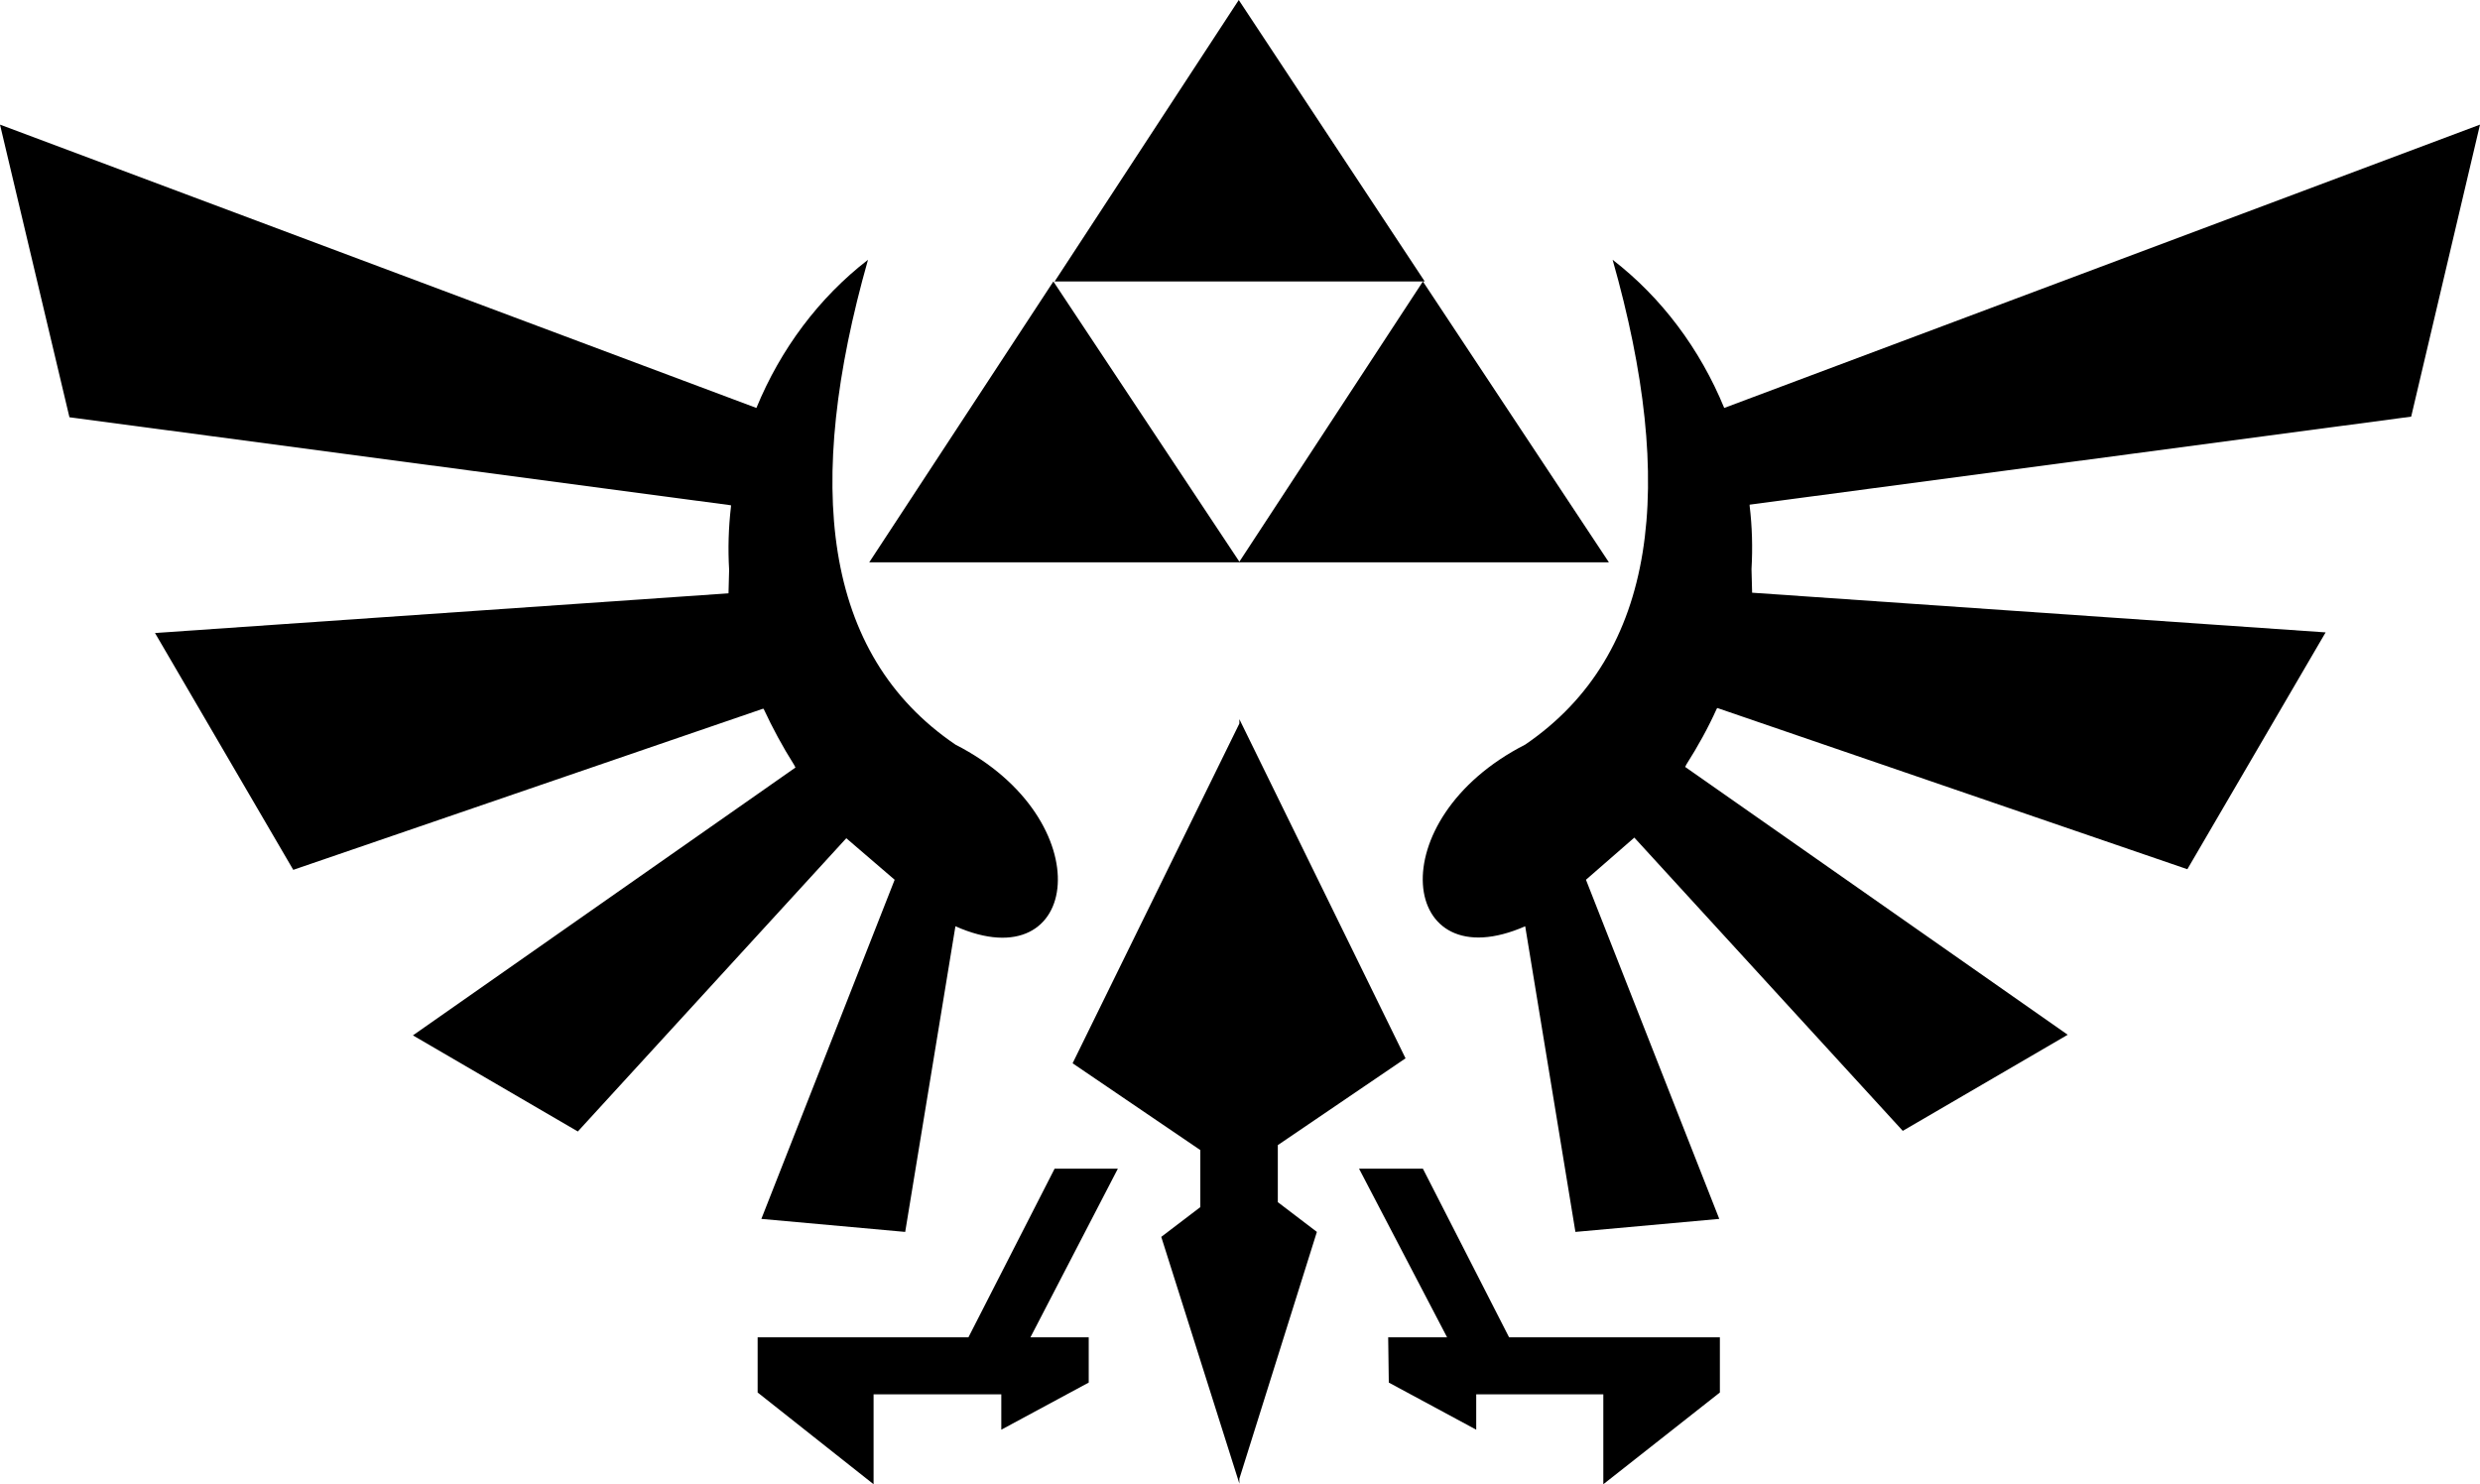<?xml version="1.0" encoding="utf-8"?>
<!-- Generator: Adobe Illustrator 21.1.0, SVG Export Plug-In . SVG Version: 6.00 Build 0)  -->
<svg version="1.1" id="Layer_1" xmlns="http://www.w3.org/2000/svg" xmlns:xlink="http://www.w3.org/1999/xlink" x="0px" y="0px"
	 viewBox="0 0 400 239.4" style="enable-background:new 0 0 400 239.4;" xml:space="preserve">
<g>
	<path d="M144.3,141.9l-21.5,54.7l23.2,2.1l8.1-49.3c20.3,9,23.7-17.2,0-29.3c-21.5-14.6-24.4-41.9-14.1-78.2
		c-7.9,6.1-14.1,14.4-18,23.9l0,0L0,20.1l11.2,47.2l106.7,14.2l0,0.2c-0.4,3.4-0.5,6.8-0.3,10.2l-0.1,3.8l-92.5,6.4l22.3,38.2
		l75.8-26l0.1,0.1c1.4,3,3,6,4.9,9l0.2,0.4l-61.7,43.2l26.6,15.5l43.3-47.3L144.3,141.9z"/>
	<path d="M400,20.1L278.1,65.8l0,0c-3.9-9.5-10.1-17.8-18-23.9c10.3,36.3,7.3,63.6-14.1,78.2c-23.7,12.1-20.3,38.2,0,29.3l8.1,49.3
		l23.2-2.1l-21.5-54.7l7.8-6.8l43.3,47.3l26.6-15.5l-61.7-43.2l0.2-0.4c1.9-3,3.5-5.9,4.9-9l0.1-0.1l75.8,26l22.3-38.2l-92.5-6.4
		l-0.1-3.8c0.2-3.5,0.1-6.9-0.3-10.2l0-0.2l106.7-14.2L400,20.1z"/>
	<polygon points="199.8,0 170.1,45.4 229.5,45.4 229.8,45.4 	"/>
	<polygon points="199.9,90.7 259.5,90.7 229.5,45.4 199.9,90.6 169.9,45.4 140.2,90.7 199.8,90.7 	"/>
	<polygon points="206.1,184.7 226.7,170.7 199.9,116 199.9,116.7 173,171.5 193.6,185.5 193.6,194.7 187.3,199.5 199.9,239.3 
		199.9,238.5 212.4,198.7 206.1,193.9 	"/>
	<polygon points="170.1,188.5 156.2,215.7 122.2,215.7 122.2,224.6 140.9,239.4 140.9,224.9 161.5,224.9 161.5,230.6 175.6,223 
		175.6,215.7 166.2,215.7 180.3,188.5 	"/>
	<polygon points="229.5,188.5 219.2,188.5 233.4,215.7 223.9,215.7 224,223 238.1,230.6 238.1,224.9 258.6,224.9 258.6,239.4 
		277.4,224.6 277.4,215.7 243.4,215.7 	"/>
</g>
</svg>
